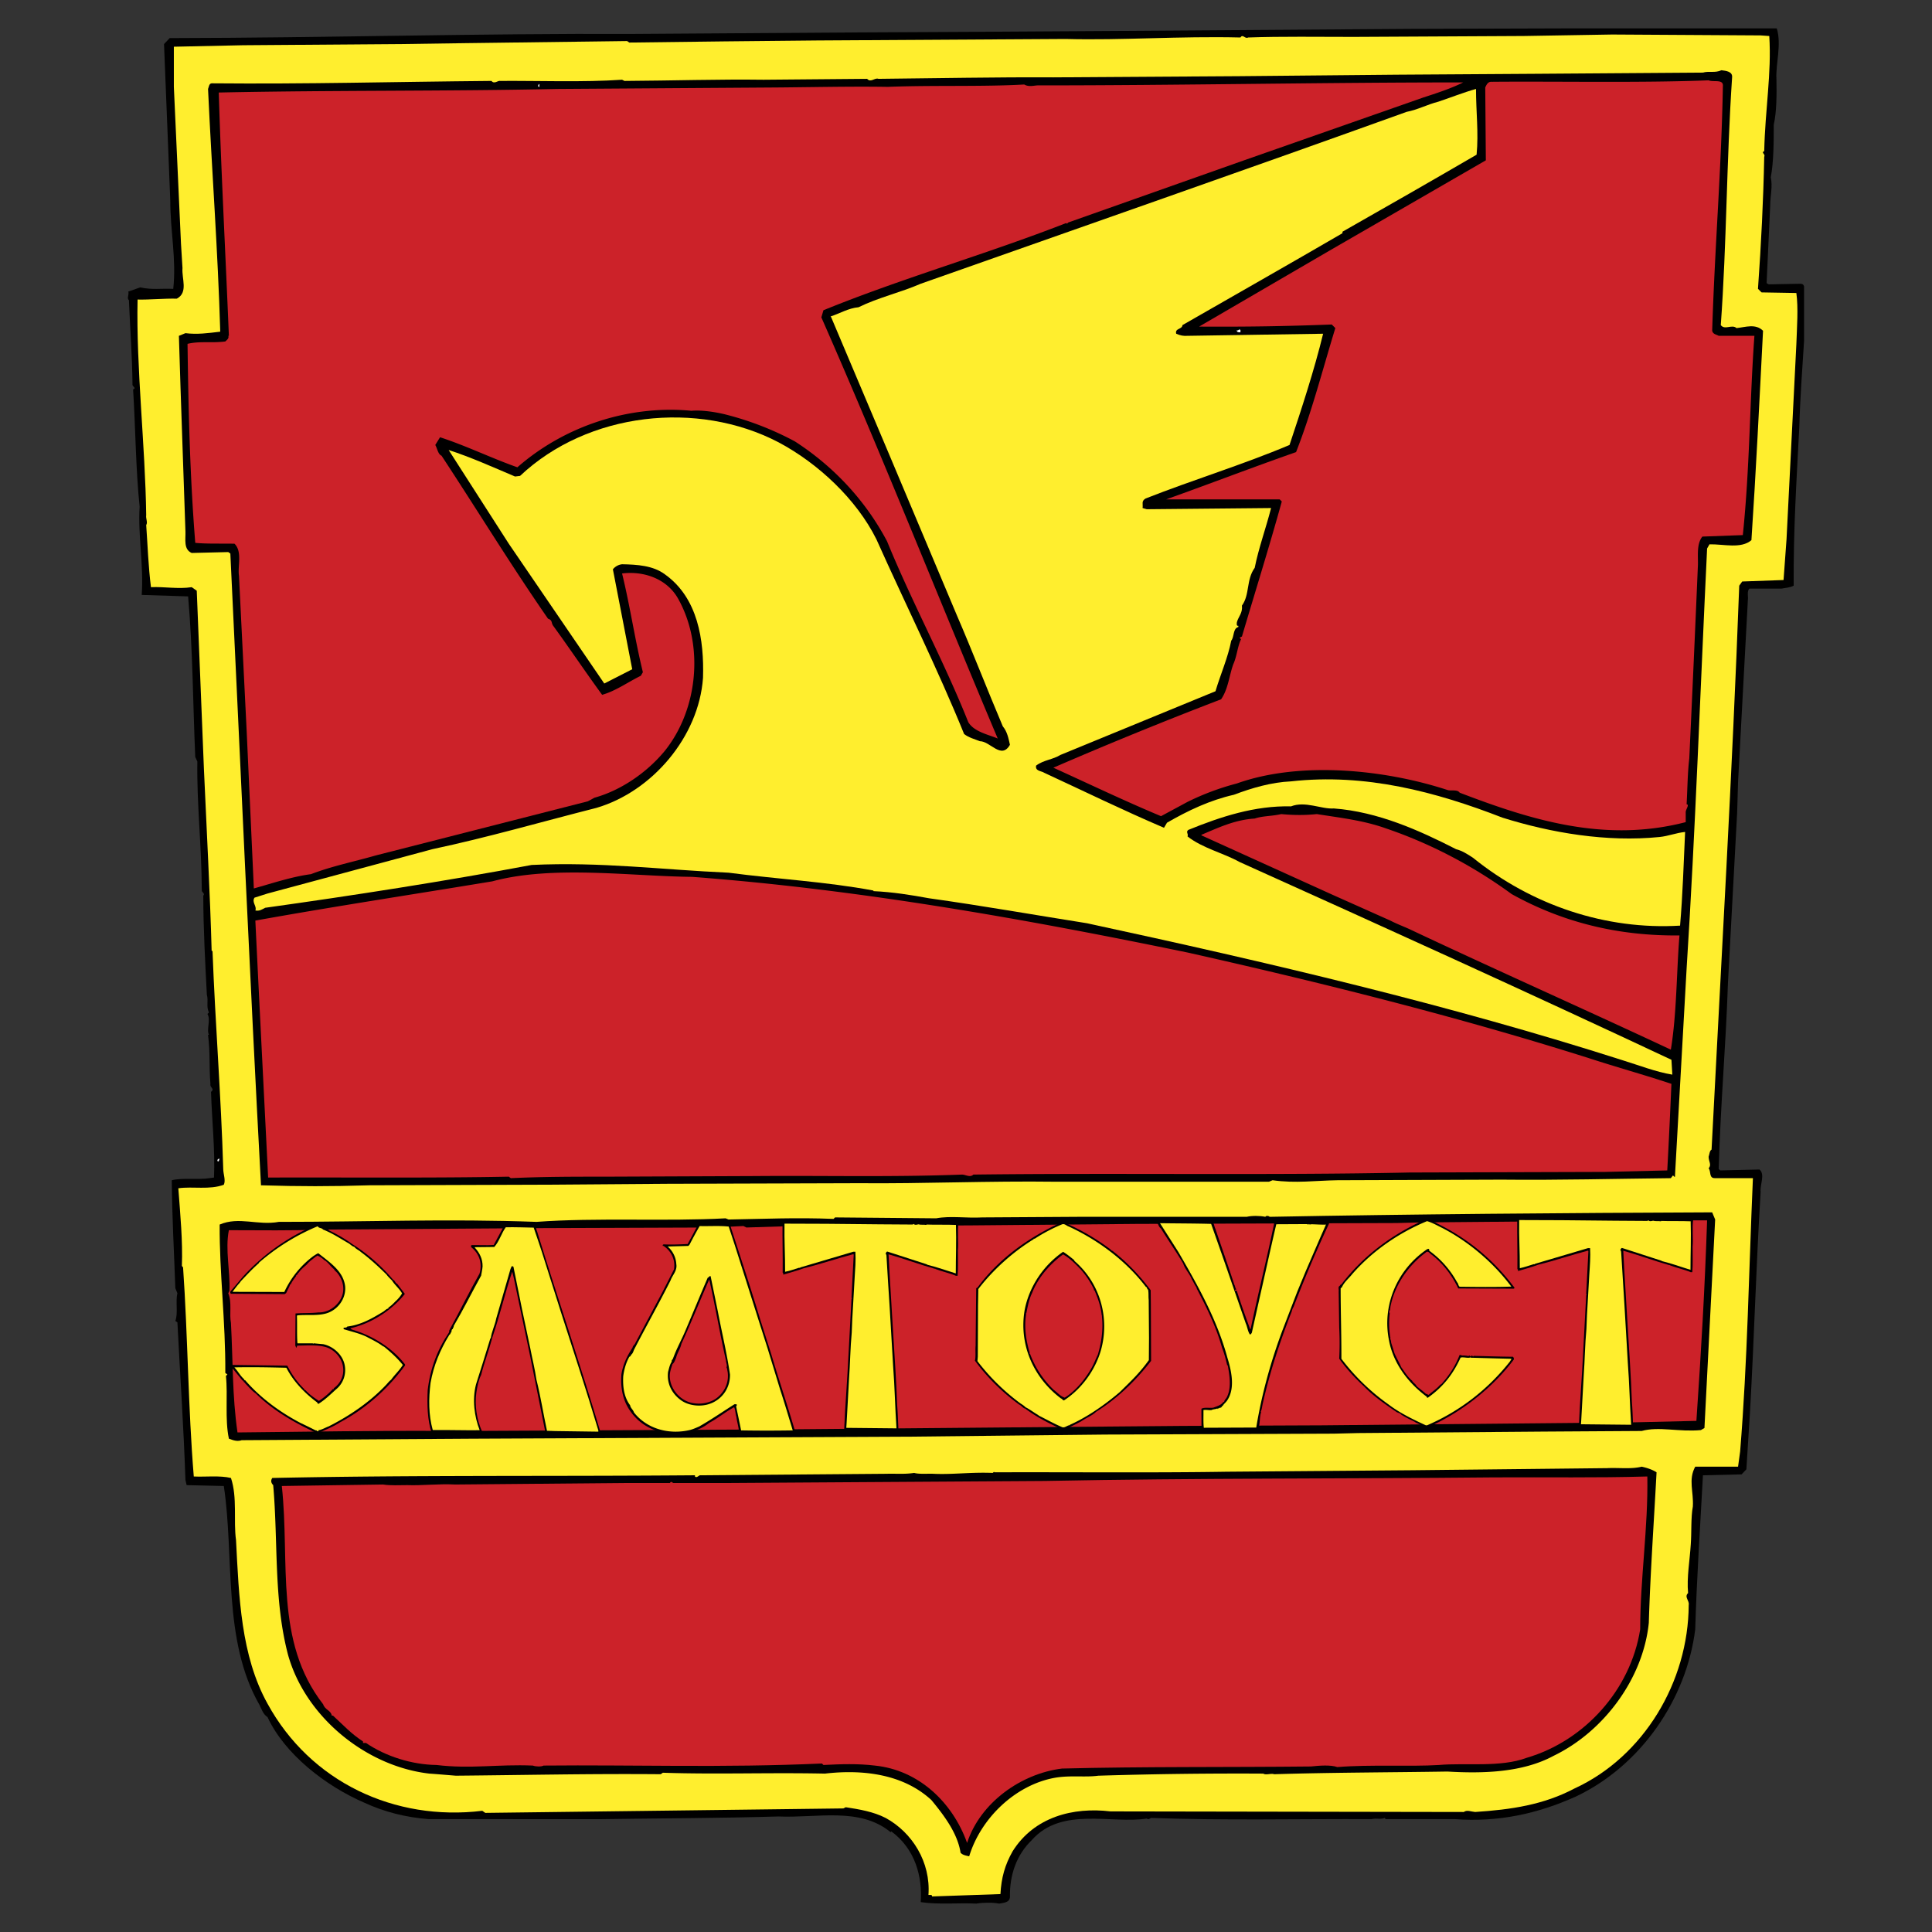 <?xml version="1.0" ?>
<svg xmlns="http://www.w3.org/2000/svg" viewBox="0 0 192.756 192.756">
	<rect x="0" y="0" width="192.756" height="192.756" fill="#333333" stroke="none"/>
	<g fill-rule="evenodd" clip-rule="evenodd">
		<path d="M177.268 2.834c.502 1.587-.121 3.579-.033 5.031.029 1.484.029 3.324-.268 4.57 0 1.602 0 3.739-.297 5.252.207.95-.059 1.839-.059 2.849l-.357 7.715.209.119 3.115-.06c.273-.014.365.106.414.259v5.434c-.18 2.858-.398 5.729-.475 8.611-.295 5.668-.592 10.208-.562 15.817-.387.208-.801.208-1.217.296h-3.205c-.268.267-.09.861-.148 1.127l-.979 18.162-.09 3.056-.92 17.034c-.207 6.291-.742 12.049-.92 18.518l.148.148 3.918-.09c.592.475.029 1.543.117 2.227-.475 7.834-.623 14.213-1.068 22.078l-.355 5.607-.475.504-3.857.09c-.268 4.926-.623 10.357-.771 15.371-.861 6.945-5.4 13.592-11.9 16.678-3.828 1.721-7.744 2.582-12.107 2.256h-6.914c.029-.059-.029-.09-.059-.119-.416.178-.832 0-1.307.119-7.418-.029-14.658.148-21.988-.119-.178.061-.268.207-.445.061-3.473.562-8.488-1.217-11.455 2.135-1.572 1.514-2.225 3.531-2.195 5.639 0 .652-.684.623-1.068.713-.623-.119-1.572-.119-2.285 0-1.781-.09-3.769.119-5.549-.148.178-2.582-.564-5.312-2.938-7.062l-.059.088c-3.116-2.551-7.33-1.395-11.188-1.572-5.935.178-11.87.178-17.657.268H42.776c-2.285-.178-4.421-.713-6.41-1.633-3.858-1.662-7.953-4.836-9.674-8.545-.415-.268-.564-.713-.801-1.217-3.709-6.441-2.493-14.779-3.561-21.842l-3.709-.088-.119-.506c-.178-5.281-.534-10.475-.801-15.727l-.208-.148c.297-.771 0-1.959.208-2.76l-.208-.506c-.119-3.5-.326-7.121-.356-10.771 1.098-.268 2.641-.029 3.769-.207l.445-.061c.119-2.76-.208-5.697-.297-8.545.416-.328-.148-.416-.059-.803-.148-1.809 0-2.967-.238-4.896h.089c-.267-.533.208-1.482-.148-2.076l.148-.148c-.297-.623-.03-1.127-.208-1.781-.148-2.848-.356-6.617-.356-9.881.208-.208-.148-.326-.148-.504-.029-4.748-.504-8.517-.445-12.879l-.208-.445c-.238-5.431-.238-10.594-.712-16.024l-4.629-.148c.208-2.968-.386-5.876-.208-8.813-.386-3.621-.415-7.953-.652-11.692.386-.148-.119-.296-.06-.504-.03-2.759-.237-5.519-.356-8.398-.238-.178.029-.534-.06-.86l1.187-.416c1.187.267 2.107.089 3.294.149.326-3.027-.297-5.668-.297-8.844-.208-5.015-.416-10.386-.623-15.579l.564-.598c16.025-.029 30.536-.475 46.353-.415l21.871-.148 11.751-.06 14.393-.089 29.555-.208 15.018-.046h21.398z"/>
		<path d="M176.521 3.593c.238 3.739-.416 7.33-.504 11.484-.357.148.148.297 0 .564-.09 4.422-.297 8.546-.623 13.176l.355.355 3.473.06c.207 1.484.059 3.413 0 5.134l-.98 19.437-.297 4.065-4.125.148-.297.416c-.682 18.547-1.809 37.687-2.76 56.263-.207.119-.207.475-.295.713 0 .475.326.801 0 1.156.266.297 0 1.01.652.98h3.768c-.414 9.465-.533 18.16-1.275 27.271l-.207 1.514h-4.273c-.713 1.305-.148 2.492-.238 3.975-.207 1.1-.117 2.611-.207 3.77-.09 1.543-.416 3.324-.268 4.867-.416.385.148.742.061 1.188-.031 7.654-4.482 15.133-11.396 18.309-3.086 1.633-6.32 2.107-9.91 2.344-.387-.029-.832-.236-1.129 0l-35.254-.059c-3.709-.445-7.596.533-9.762 3.977-.773 1.365-1.129 2.641-1.217 4.273l-6.826.236c.03-.088-.059-.178-.148-.148h-.209c.237-3.264-1.603-6.23-4.273-7.686-1.216-.623-2.611-.859-3.977-1.068l-.237.119c-12.077.148-23.829.297-35.729.445l-.297-.207c-8.754 1.066-17.152-2.879-21.425-10.684-2.67-4.809-2.848-10.654-3.145-16.322-.268-1.928.148-4.242-.505-6.201-1.127-.268-2.552-.09-3.709-.148-.564-6.855-.594-14.037-1.068-20.861l-.119-.148c.089-2.494-.149-5.016-.356-7.746 1.454-.207 3.116.18 4.541-.355.208-.445-.06-1.068-.06-1.572-.208-7.182-.801-14.6-1.068-21.723l-.089-.059c-.148-5.549-.504-12.107-.771-18.161l-.713-17.747-.504-.356c-1.335.208-2.73-.06-4.065 0-.267-2.107-.326-4.125-.475-6.202.178-.237-.06-.683 0-.979-.089-6.914-1.009-14.689-.861-21.514 1.187.03 2.641-.119 3.917-.089 1.158-.623.475-1.988.564-3.056l-.148-2.404-.713-15.67V4.661l6.914-.148 15.965-.119 6.173-.089 16.173-.208.208.148c6.172-.089 12.76-.148 18.754-.208l24.779-.148c5.727.148 11.277-.297 17.449-.149.236-.386.445.178.771 0 3.293-.118 7.033-.059 10.535-.059l16.973-.089 8.814-.148 14.807.089.861.06z" fill="#ffee2e"/>
		<path d="M172.812 7.717c-.564 8.428-.535 16.559-1.129 24.72.416.534 1.1-.119 1.574.296.889-.089 1.898-.475 2.641.267-.355 6.974-.713 14.214-1.158 20.892-1.039.89-2.76.385-4.184.415l-.238.416c-.682 14.066-1.156 27.983-2.047 41.961l-1.156 20.594v.119c-.09.059-.119-.09-.209-.119l-.207.268c-5.639.059-11.129.207-16.885.148l-16.381.059c-2.137.029-4.184.326-6.469 0l-.357.148H105.39c-6.914-.09-13.116.207-19.734.148l-19.081.059-12.196.09-17.508.059c-4.006.119-6.855.119-10.832 0-1.127-20.891-2.047-42.019-3.057-63.029l-.207-.148-3.65.089c-.831-.355-.594-1.365-.623-2.137-.237-7.21-.445-12.493-.653-19.525l.653-.268c1.157.148 2.255 0 3.472-.148-.237-8.102-.831-15.876-1.217-24.214.089-.208.089-.534.356-.564 9.704.087 17.805-.15 27.925-.239.267.356.652-.06.86 0 3.798-.03 8.22.148 12.167-.119l.237.119c4.896-.03 9.377-.178 13.888-.119l10.327-.089c.356.416.771-.148 1.128 0 5.905-.059 11.691-.178 17.449-.148L123.67 7.6l15.668-.148 13.83-.089 16.736-.119c.564-.178 1.217.06 1.84-.237.445.058 1.127.118 1.068.71z"/>
		<path d="M171.893 8.578c-.148 8.309-.801 15.876-1.068 24.422.088.356.385.356.652.505h3.561c-.475 6.499-.445 13.027-1.156 19.882l-4.037.148c-.594.742-.414 1.929-.443 2.849-.268 6.321-.564 12.938-.861 19.289-.178 1.483-.178 3.056-.268 4.57.326.03-.119.534-.088.831v.95c-8.102 2.107-15.492-.237-22.555-2.938-.236-.356-.92-.148-1.215-.267-6.262-2.048-14.689-2.908-21.01-.653a25.798 25.798 0 0 0-4.928 1.84l-2.641 1.424c-3.621-1.514-7.152-3.205-10.742-4.837a419.764 419.764 0 0 1 16.736-6.825c.713-1.039.801-2.345 1.217-3.502.357-.771.416-1.751.771-2.493l-.148-.148.238-.119c1.334-4.511 2.73-8.962 3.977-13.473l-.209-.208H116.34c4.334-1.543 8.637-3.205 12.969-4.718 1.572-4.006 2.641-8.22 3.918-12.375l-.357-.356c-4.719.178-8.516.237-13.234.208l12.938-7.538 15.668-9.051-.059-7.27c.148-.327.297-.593.652-.564 6.5-.06 14.957.119 21.635-.148.471.209 1.481-.147 1.423.565z" fill="#cc2229"/>
		<path d="M145.986 8.222c-1.246.623-2.73 1.098-4.006 1.513l-17.865 6.261-17.537 6.202-.119.119-.09-.06c-7.982 3.116-16.261 5.46-24.214 8.695l-.208.712c6.113 13.888 11.722 28.103 17.598 42.02-.891-.386-2.346-.653-2.938-1.632-2.434-6.113-5.609-11.929-8.102-18.042-2.166-4.095-5.341-7.478-9.199-9.971a30.39 30.39 0 0 0-6.974-2.7c-.979-.237-2.314-.445-3.353-.356-6.232-.593-12.642 1.514-17.36 5.639-2.611-.92-5.074-2.137-7.716-2.997l-.475.771c.208.356.267.92.623 1.068 3.591 5.46 6.885 10.861 10.624 16.262.504.178.267.415.563.771 1.722 2.374 3.146 4.511 4.837 6.825 1.365-.386 2.582-1.276 3.858-1.899l.208-.356c-.801-3.264-1.276-6.588-2.077-9.852 2.137-.267 4.451.504 5.579 2.493 2.611 4.629 2.018 11.039-1.306 15.193-1.781 2.167-4.362 3.947-7.033 4.689l-.652.356-21.159 5.401c-2.166.623-4.392 1.068-6.469 1.869-1.84.238-3.798.891-5.698 1.425l-.712-15.609-.771-15.58c-.149-.979.355-2.404-.445-3.205-1.306-.03-2.819.029-3.917-.089-.535-6.677-.683-13.265-.771-19.853 1.246-.296 2.374-.059 3.769-.237.148-.148.386-.297.297-.563h.059c-.327-8.013-.772-16.321-1.009-24.274 11.306-.237 22.731-.119 33.771-.356l21.87-.148c3.709-.03 7.567-.119 11.099-.06 4.392-.178 9.525 0 13.621-.237.504.297 1.068.059 1.484.089 13.975 0 28.337-.297 42.315-.297z" fill="#cc2229"/>
		<path d="M53.815 8.667c-.208 0-.119-.237 0-.297v.297z" fill="#fff"/>
		<path d="M147.262 8.875c0 2.285.268 4.362.059 6.558-4.332 2.522-8.99 5.193-13.383 7.686v.148c-5.252 3.057-10.594 6.083-15.965 9.17-.029.445-.771.296-.623.86.416.178.713.237 1.127.208 4.422-.06 9.111-.149 13.531-.208-.889 3.65-2.135 7.448-3.352 11.099-4.719 1.988-9.615 3.472-14.363 5.341-.445.268-.238.535-.297.95l.416.119 12.404-.119c-.506 1.988-1.246 4.006-1.633 5.964-.861 1.187-.475 2.671-1.275 3.769.088.742-.357 1.098-.504 1.662 0 .119-.061.267.059.356h.088v.119c-.562.148-.385.95-.711 1.365-.326 1.691-1.068 3.353-1.572 5.044l-15.461 6.351c-.771.475-1.691.505-2.434 1.068-.119.564.564.534.801.712 3.977 1.84 7.924 3.769 11.959 5.49l.297-.504c2.107-1.217 4.303-2.255 6.678-2.79 1.809-.683 3.738-1.247 5.697-1.335 7.418-.831 14.451 1.039 21.098 3.621 4.838 1.513 10.387 2.463 15.67 1.929.889-.089 1.66-.416 2.551-.504-.148 3.116-.236 6.261-.504 9.347-7.389.445-14.777-2.018-20.654-6.766-.533-.356-1.098-.712-1.691-.86-3.65-1.87-7.805-3.739-12.195-4.065-1.248.089-2.85-.771-4.273-.208-3.621-.089-7.033 1.039-10.238 2.344-.297.208.029.386-.09.653 1.514 1.188 3.531 1.632 5.193 2.552 14.363 6.469 28.607 12.938 43.088 19.734l.09 1.482c-1.633-.266-3.383-.949-4.926-1.424-17.242-5.52-35.314-9.763-53.475-13.68-5.252-.831-10.445-1.75-15.757-2.492-1.781-.327-3.621-.624-5.549-.712v-.06c-4.778-.89-9.496-1.127-14.452-1.78-6.707-.297-12.701-1.098-19.645-.772-8.695 1.632-17.894 3.057-26.589 4.273-.296.148-.563.356-.979.268.178-.416-.386-.802-.089-1.276l1.306-.416 16.44-4.421c5.46-1.157 11.01-2.76 16.381-4.125 5.549-1.632 10.208-7.092 10.624-12.968.119-3.769-.504-7.982-3.798-10.327-1.187-.89-2.79-.979-4.273-1.009-.356.03-.712.237-.92.504l1.929 9.971-2.789 1.424-9.526-13.947-5.998-9.348c2.137.683 4.452 1.722 6.618 2.641l.504-.059c6.766-6.38 17.716-7.567 25.788-3.354 3.917 2.077 7.775 5.668 9.763 9.674 2.908 6.499 6.143 12.998 8.754 19.437.475.356 1.04.505 1.573.712 1.039 0 2.137 1.87 2.998.356-.148-.653-.268-1.306-.713-1.84-1.572-3.709-3.027-7.479-4.629-11.188l-6.707-15.936-5.757-13.621c0-.06-.06-.089-.089-.148.92-.297 1.781-.831 2.79-.92 1.988-.979 4.154-1.454 6.202-2.344 16.233-5.728 32.495-11.396 48.489-17.152 1.098-.208 2.078-.742 3.145-1.009 1.246-.414 2.492-.918 3.768-1.274z" fill="#ffee2e"/>
		<path d="M123.76 32.941v.208c-.178.029-.416-.03-.355-.208.146.119.236-.208.355 0z" fill="#fff"/>
		<path d="M131.385 81.222c2.434.386 4.631.623 6.885 1.425 4.453 1.513 8.695 3.739 12.553 6.558 5.135 2.849 10.654 4.184 16.738 4.125-.297 3.651-.268 7.805-.861 11.395-8.486-3.977-17.508-7.982-25.936-11.958-.623-.297-1.365-.564-2.049-.92l-5.785-2.582-13.027-5.905-.061-.06c1.691-.712 3.354-1.513 5.342-1.632.742-.267 1.781-.237 2.641-.445 1.306.118 2.404.118 3.56-.001zM118.566 95.051c13.205 2.969 26.885 6.381 40.002 10.535 2.818.92 5.43 1.631 8.189 2.551a702.07 702.07 0 0 1-.414 8.637l-6.203.148-19.496.059c-13.889.297-29.17.029-43.533.207-.327.328-.772 0-1.128 0-7.122.268-13.65.09-20.594.148l-14.867.061c-3.324 0-6.321 0-9.555.148l-.208-.148c-7.33.148-16.618.059-24.007.088-.416-8.367-.86-17.004-1.276-25.638 7.923-1.425 15.757-2.612 23.65-3.917 6.024-1.632 13.799-.504 19.942-.445 16.915 1.275 33.534 4.272 49.498 7.566z" fill="#cc2229"/>
		<path d="M21.915 115.615c-.089.09-.03.326-.208.238-.059-.148.06-.267.208-.238z" fill="#fff"/>
		<path d="M170.824 120.957l.297.713c-.357 7.121-.713 13.709-1.068 20.801l-.357.209c-2.166.207-4.184-.387-5.904.088l-9.703.061-18.578.148-2.432.059-22.791.09c-6.766.059-12.553.148-19.229.207l-44.067.207-22.879.148c-.416.148-.801.031-1.276-.148-.416-1.957-.089-4.303-.297-6.26l.148-.15-.208-.146c.029-5.193-.594-9.973-.564-14.809 1.929-.83 3.798.119 5.905-.268 8.843 0 16.915-.326 25.699 0 5.994-.445 12.968-.029 18.873-.355l.297.119c3.65-.061 6.736-.209 10.475-.061l.148-.148 10.09.09c1.454-.268 2.938 0 4.629-.09l9.496-.059h16.855c.504-.119 1.305-.119 1.869 0 .029-.119.326-.119.416 0 14.154-.268 29.467-.387 44.156-.446z"/>
		<path d="M170.318 121.758c-.236 6.975-.592 13.027-1.068 20.002l-6.26.148-31.041.297-13.977.059-17.211.148c-7.568.059-15.965.148-23.799.207-.327-.178-.505.029-.772 0l-29.853.148c-.475-.207-1.039.09-1.632 0-6.884-.059-14.362.09-21.01.148-.534-3.68-.445-7.092-.653-10.92-.178-.949.119-2.018-.267-2.967l.118-.238c.089-1.959-.445-4.096-.059-6.053 3.709 0 5.757.059 9.258-.061l22.286-.148 16.677-.059 3.116-.148.297.148 4.688-.148 17.538-.061 16.648-.148 25.994-.088 2.227-.059 16.588-.148c3.859-.118 8.132-.059 12.167-.059z" fill="#cc2229"/>
		<path d="M165.275 146.893c-.268 5.016-.623 10.061-.773 15.016-.562 5.578-4.51 10.861-9.494 13.266-3.117 1.691-7.123 1.779-10.594 1.572-5.609.09-11.516.09-17.301.268-.238-.119-.832.117-1.068-.061a446.279 446.279 0 0 0-16.471.209c-1.305.178-2.818-.061-4.332.207-3.947.713-7.389 4.035-8.546 7.834-.445-.09-.653-.148-.86-.355-.297-1.93-1.632-3.709-2.908-5.254-2.79-2.58-6.796-3.086-10.624-2.641-5.431-.117-10.979.09-16.173-.088l-.208.148c-7.3-.061-13.532.088-20.446.148-.772-.061-1.751-.148-2.641-.209-6.262-.711-12.345-5.607-14.096-11.84-1.454-5.52-.979-11.217-1.484-16.943-.208-.209-.267-.445-.089-.713 14.185-.297 27.598-.148 42.168-.268v.119c.178.178.356-.09.505-.119l18.576-.148c1.039-.029 1.84.059 2.79-.088.504.146 1.365.059 1.929.088 1.899.09 3.739-.178 5.906-.088l.146-.119v.059c7.123-.029 15.877.061 23.207-.059l18.518-.148 19.436-.209c1.158-.059 2.375.119 3.443-.146.533.116 1.068.294 1.484.562z"/>
		<path d="M164.355 147.309c.088 5.133-.713 10.178-.713 15.252-.949 6.025-5.549 11.129-11.336 12.82-2.611.979-6.113.475-8.754.713-2.879.178-6.826-.061-10.119.207-.713-.238-1.781-.148-2.641-.059-8.25.088-16.738 0-24.838.207-4.096.504-8.162 3.412-9.467 7.418-1.454-4.064-4.836-7.27-9.199-7.715-1.721-.207-3.353-.148-5.133-.059l-.149-.148c-9.971.445-18.695.117-27.775.207-.208.119-.742.119-1.068 0-3.501-.148-6.202.355-9.614-.059-2.463-.031-5.075-.861-7.033-2.197h-.297v-.148c-1.217-.801-1.869-1.543-2.997-2.58h-.119c-.089-.535-.683-.564-.861-1.129-4.896-6.291-3.294-14.125-4.125-21.781l10.09-.148c.771.119 1.632.061 2.434.061 1.395.059 3.146-.148 4.777-.061l16.588-.148h4.837c.119-.236.208-.029.356 0h4.985l32.048-.207c15.342-.297 30.002-.209 44.811-.357 5.549-.031 10.148.059 15.312-.089z" fill="#cc2229"/>
		<path fill="#fff" d="M68.416 181.02l.148.207-.148-.207z"/>
		<path d="M24.24 127.373a20.743 20.743 0 0 1 7.534-5.26c.023.051.106.088.076.16.312.166.646.289.964.449l-.016.021c.827.398 1.639.857 2.367 1.393 1.464.908 2.93 2.213 4.06 3.549.197.078.205.334.402.398l.744.979v.066c-1.329 1.631-3.324 2.916-5.411 3.395.099.152.319.168.494.232 1.89.609 3.771 1.82 4.955 3.373v.109c-1.707 2.328-3.923 4.301-6.465 5.658-.66.436-1.411.725-2.132 1.059-.272.051-.554-.137-.782-.246-1.957-.936-3.953-2.133-5.5-3.672-.373-.246-.721-.666-1.093-1.043.009-.008.023-.016.017-.037-.046 0-.084-.021-.122-.064l.016-.059c-.129.051-.008-.115-.145-.086l-1.146-1.395c-.038-.123.045-.182.159-.174l5.449.072c.433.857.971 1.646 1.707 2.352-.038.094.069.08.114.102.402.449.858.74 1.328 1.066a7.231 7.231 0 0 0 1.381-1.168c.045-.059.113.051.129-.051l-.038-.037c.698-.486 1.077-1.32.933-2.162-.128-.863-.804-1.654-1.677-1.943-.874-.262-1.989-.16-2.876-.16-.068.059-.023.16-.113.211l-.092-.225.023-3.191c.751-.061 1.525-.016 2.291-.104.987.023 1.89-.637 2.277-1.465.394-.834.167-1.756-.38-2.453-.099-.137-.281-.23-.349-.398-.342-.268-.607-.717-.979-.906a2.266 2.266 0 0 0-.676-.449c-.068.029-.022.094-.113.064-.281.246-.683.494-.925.807-.281.254-.623.521-.835.848-.031.008-.061-.037-.077 0 .084.064-.076.152-.105.225h-.061v.088c-.197.275-.41.537-.546.842h-.054c-.083.262-.28.594-.402.869l-.159.104-5.358-.037c-.061-.072-.099-.195 0-.277l1.207-1.429z"/>
		<path d="M23.799 128.121l-.014-.016c.068-.008.189-.217.272-.311.585-.611 1.108-1.191 1.784-1.779l-.023-.021a21.51 21.51 0 0 1 5.888-3.656c.062.217.388.139.524.334.902.355 1.608.828 2.458 1.32.228.102.417.355.66.406.167.225.455.326.668.523.925.688 1.736 1.443 2.549 2.24.137.203.372.422.546.596.273.449.729.805 1.001 1.283-.144.275-.433.602-.667.807-.22.225-.433.449-.713.623l.038.072c-.243.029-.41.275-.6.363-1.085.66-2.2 1.291-3.521 1.443-.076.145-.258.094-.365.123v.139c.767.238 1.563.412 2.276.754.569.305 1.153.572 1.677.973h.053c.698.572 1.344 1.152 1.897 1.842-.333.551-.782.943-1.168 1.48-.19.137-.343.348-.509.521-1.631 1.719-3.612 3.062-5.714 4.129-.327.115-.652.332-1.024.385-.022.014.023.078-.015.1-.113.037-.137-.115-.272-.086-.501-.262-1.047-.521-1.548-.762-2.026-1.074-3.953-2.48-5.486-4.252-.031.023-.069.023-.092-.014l.039-.037c-.433-.369-.638-.826-1.017-1.219 1.798-.035 3.338-.006 5.19.037.697 1.363 1.812 2.525 3.073 3.461.022.057.098.203.181.109.593-.371 1.162-.916 1.663-1.379.789-.625 1.093-1.59.888-2.525-.213-.973-1.124-1.807-2.125-2.016l-.949-.088c-.031.066-.076.008-.114 0h-1.51c-.068-.812-.016-1.916-.054-2.75l.054-.037c1.039-.107 2.261.104 3.187-.311 1.048-.471 1.669-1.545 1.57-2.582-.167-1.502-1.502-2.373-2.678-3.309-.197.08-.341.195-.509.297a9.362 9.362 0 0 0-2.882 3.57l-5.168-.016c.207-.264.366-.504.601-.764z" fill="#ffee2e"/>
		<path d="M44.8 132.928l.031-.211c1.032-1.871 1.95-3.777 3.004-5.635.319-.986 0-1.996-.82-2.648-.03-.043-.007-.109-.015-.16l.053-.051c.736-.014 1.495.037 2.208-.014l1.032-1.916.166-.059c1.017.023 2.026.037 3.043.059.068.029.022.102.038.152-.128.145.068.371.091.559 2.057 6.668 4.311 13.254 6.299 19.951.015.035-.054.107-.107.107l-5.356-.086c-.106-.139-.083-.291-.128-.436l-1.434-7.176-1.367-6.527c-.129-.625-.25-1.291-.424-1.916h-.031c-.706 2.119-1.221 4.346-1.95 6.479-.327 1.254-.805 2.496-1.131 3.779-.265.529-.372 1.125-.471 1.719-.189 1.32.03 2.734.577 3.955-.016.049-.03.123-.106.123l-.053-.051-4.424-.037c-.167 0-.318-.021-.455.088-.433-1.307-.463-2.816-.401-4.266.242-2.124.956-4.04 2.131-5.782z"/>
		<path d="M44.831 133.176c.135-.064.113-.232.243-.334-.015-.008-.022-.021-.038-.016.007-.1.038-.08.053-.174l.052-.072-.015.014c.008.016.015.021.038.021.054-.027.007-.049 0-.086.007.008.015.021.03.016v-.123c.024.014.031.041.061.035l.016-.174c.964-1.646 1.79-3.314 2.731-5.014.053-.312.121-.602.144-.922.016-.738-.303-1.369-.781-1.877l.053-.059v.021l1.897-.021c.517-.588.698-1.35 1.146-1.967.987-.016 1.859.021 2.785.037.364 1.08.744 2.16 1.078 3.256l1.6 5.051c1.26 3.953 2.595 7.957 3.771 11.926v.123l-4.318-.059-.804-.029c-.372-1.711-.623-3.387-1.054-5.105-.152-1.045-.411-2.068-.615-3.135l-.806-3.809c-.128-.66-.28-1.355-.401-1.988l-.471-2.328c-.054-.043-.122-.08-.182-.037l-.114.262-1.419 4.926c-.129.682-.463 1.307-.546 1.988.045-.021-.092.021-.068.088-.449 1.508-.934 3.002-1.405 4.504-.395 1.516-.167 3.229.365 4.578-1.457.021-3.134-.037-4.682-.016-.425-1.537-.417-3.111-.22-4.701.305-1.747.965-3.314 1.876-4.8z" fill="#ffee2e"/>
		<path d="M67.375 143.053c-1.813-.012-3.498-.793-4.52-2.309-.729-1.037-.957-2.328-.858-3.619.16-.986.555-1.828 1.108-2.662.03-.211.228-.305.295-.494l2.732-5.135 1.108-2.178c.167-.943-.251-1.828-1.04-2.35h-.068c-.046-.117.053-.166.159-.152.819.035 1.51 0 2.314-.037.326-.58.667-1.227.986-1.842-.038-.102.022-.109.106-.176.994-.041 1.896.074 2.914.029.075-.029.098-.102.182-.064 1.017 3.156 2.057 6.275 3.02 9.469l1.13 3.553c.774 2.605 1.625 5.115 2.391 7.748.022.094-.114.102-.152.123l-5.463-.035c.007-.516-.19-1.037-.251-1.568-.099-.311-.091-.66-.22-.957-.873.465-1.609 1.096-2.496 1.566a4.313 4.313 0 0 1-1.677.836l-.16.035.016.016c-.105.064-.19.014-.288.086-.425.08-.85.119-1.268.117zm2.216-3.018c.745.027 1.517-.189 2.057-.668.721-.631 1.093-1.531.948-2.504-.037-.145-.037-.305-.112-.436.098-.238-.055-.457-.055-.695-.606-2.654-1.054-5.354-1.653-8.031h-.039c-.933 2.125-1.784 4.273-2.754 6.377-.098.486-.41.893-.523 1.371-.106.225-.16.479-.364.645-.151.459-.327.916-.258 1.43.099 1.059.941 2.096 2.027 2.402.232.062.478.099.726.109z"/>
		<path d="M67.243 142.836c-1.564-.045-3.027-.693-3.994-1.916-.068-.262-.349-.443-.379-.713-.615-.811-.743-1.863-.69-2.895.091-.688.273-1.348.614-1.951.121-.027.136-.129.182-.203.197-.152.22-.398.333-.594 1.185-2.293 2.467-4.57 3.604-6.842.182-.516.676-.949.562-1.604-.038-.682-.349-1.291-.857-1.754.698-.023 1.373-.037 2.064-.059l.121-.139a42.71 42.71 0 0 1 1.002-1.842c1.016.029 1.896-.051 2.898.051l.599 1.828 2.33 7.35.948 2.973 1.237 4.055c.448 1.371.857 2.758 1.275 4.129-1.708.029-3.446.029-5.153 0-.159-.82-.326-1.566-.493-2.387.022-.064.121-.152.022-.225-.022.006-.022.035-.022.051h-.03l.052-.051h-.182c-1.184.748-2.345 1.551-3.536 2.227-.274.115-.607.27-.925.348a6.199 6.199 0 0 1-1.582.163zm2.669-2.606a3.097 3.097 0 0 0 1.228-.305c1.123-.553 1.708-1.633 1.692-2.787-.318-2.162-.805-4.156-1.207-6.268l-.727-3.547c-.13-.043-.167.131-.288.152-.745 1.727-1.45 3.459-2.186 5.186-.395.959-.917 1.873-1.276 2.875-.03.1-.181.174-.128.318-.205.305-.265.66-.365 1.008-.151 1.111.35 2.148 1.237 2.801.537.413 1.292.603 2.02.567z" fill="#ffee2e"/>
		<path d="M78.072 121.912l.129-.053c1.548.045 3.339.045 4.804.066l7.633.072c.083.064.219.016.326.037-.022.014-.022.043-.038.064.038.037.068-.051.113-.051l-.023-.014c.1.094.183-.045.297-.021.333.041.661.021 1.002 0 .129.086.318-.016.493.021 0 .014-.008.043.015.051.054-.096.228.027.311-.037l.091-.051c.721-.021 1.321.037 2.004.016.044-.059.211.049.182-.088.061 0 .045-.072.068-.088 0 .029.037.051.061.074.038 0-.038-.016-.038.014.038.088.121.029.129.072-.129.871.015 1.951-.061 2.734-.007.85.038 1.748-.03 2.555h-.167c-.652-.275-1.38-.422-2.041-.676-.015-.014-.023-.043-.053-.035l-.015.014c-1.525-.428-3.05-1.008-4.613-1.443.046 1.139.137 2.488.205 3.641l.25 4.158c.145 2.445.311 4.658.402 7.211.068.834.091 1.639.128 2.523l-.037.037h-1.343l-3.977-.051-.053-.088.091-1.812.235-3.707.076-1.393.327-6.08c.09-.051-.023-.086 0-.152l.22-4.25-.038-.053c-1.686.443-3.279.994-4.956 1.408-.661.246-1.344.428-2.019.631l-.038-.035c.083-.029 0-.088 0-.123l-.038-.037c.025-1.573-.035-3.364-.014-5.061z"/>
		<path d="M82.549 122.1l5.267.051 3.225.021c.023.008.129-.051.106-.072.121.152.318.088.478.051.235.072.532.016.782.059l.039-.037c.939.037 1.896-.006 2.928.037.053 1.697-.015 3.162-.015 4.838-.934-.283-1.852-.623-2.808-.855l-.128-.066-3.877-1.254c-.122-.021-.106.123-.182.152.007.086.06.131.076.211.106 1.791.212 3.539.326 5.244l.342 5.832c.16 2.047.197 4.18.333 6.195-1.653-.014-3.406-.035-5.008-.051l.031-.436.242-4.389c.114-1.574.122-3.076.273-4.686l.053-1.32.236-4.129c.052-.797.128-1.77.075-2.611h-.204l-5.297 1.568-.022.051.022-.016h-.13c-.462.139-.902.305-1.38.398.007-1.725-.091-3.023-.061-4.801l4.278.015z" fill="#ffee2e"/>
		<path d="M106.08 142.662c-.125.008-.17-.117-.289-.135-1.215-.553-2.43-1.184-3.498-1.988-.25-.051-.379-.305-.6-.398-1.678-1.213-3.248-2.766-4.424-4.389.105-.414.023-.994.068-1.48l.037-3.693.023-2.053.145-.088c2.086-2.842 5.068-4.969 8.264-6.441.068-.131.158-.123.271-.064a22.264 22.264 0 0 1 4.758 2.75c.031.107.191.094.25.188 1.412 1.111 2.641 2.41 3.719 3.852l.016 1.445.023 5.172v.436c-1.496 1.943-3.369 3.764-5.486 5.078-.418.406-.994.602-1.473.943-.539.297-1.154.588-1.746.854-.021.007-.04.009-.058.011zm.15-3.219c1.16-.725 2.102-1.93 2.732-3.061.211-.393.363-.807.561-1.205.357-1.16.562-2.502.418-3.795-.029-.051.068-.094-.016-.121-.098-.9-.35-1.635-.689-2.439-.008-.094-.145-.08-.092-.188a8.733 8.733 0 0 0-1.312-1.975c-.531-.551-1.078-1.117-1.768-1.508l-.35.262c-1.244 1.021-2.201 2.205-2.746 3.598-.312.631-.441 1.385-.586 2.074-.219 1.291-.021 2.605.326 3.795.076.064-.066.15.062.195a9.508 9.508 0 0 0 2.367 3.598c.365.263.67.647 1.093.77zm-3.884-8.341c.016-.008.023-.023.037-.016-.021-.008-.014-.035-.014-.051h-.037l.014.067z"/>
		<path d="M106.074 142.408a.362.362 0 0 1-.1-.02c-.814-.342-1.58-.783-2.369-1.168l.016-.021c-.447-.246-.844-.574-1.305-.799-.123-.137-.312-.26-.479-.363a21.389 21.389 0 0 1-4.318-4.236l.037-.449.023-5.1.029-1.641c1.459-1.914 3.461-3.713 5.525-4.975v-.053h.107a16.677 16.677 0 0 1 2.715-1.428c.273-.096.441.145.668.211 2.961 1.363 5.752 3.459 7.709 6.035.137.016.084.232.213.262.068.369.023.674.061 1.029l.031 3.793-.016 2.213c-.926 1.291-1.746 2.055-2.898 3.186-1.488 1.27-3.232 2.488-4.984 3.271v.037c-.245.007-.432.224-.665.216zm.08-2.689c1.791-1.16 3.119-3.047 3.682-4.99.902-3.199-.055-6.689-2.627-8.916l-.053-.109c-.357-.289-.721-.588-1.092-.812-1.988 1.371-3.377 3.49-3.824 5.76-.6 3.344.766 6.725 3.604 8.865.136.042.181.194.31.202z" fill="#ffee2e"/>
		<path d="M115.758 121.867c1.676.016 3.535-.029 5.166.037.229.131.205.457.328.674.637 1.887 1.289 3.723 1.896 5.594.082.131.061.225.143.377l-.014.021c.008.021.037.016.053.016v.107c-.031-.064-.076-.014-.105 0-.062.182.197-.014.197.176.4 1.24.85 2.51 1.312 3.756l.053-.072c.721-3.459 1.607-6.971 2.33-10.461-.039-.072-.023-.209.09-.188l3.082.064c-.023 0-.047 0-.055.021v.016l.121-.016-.014.016.037.037c.016-.023.055-.045.055-.074l-.016-.014c.006.008.016.021.031.014l.021-.014c.016 0 .037-.016-.021.014.059-.035.111.152.18.037-.029-.051-.082.037-.068-.051h.639c.021.137.197.059.25.102l-.031-.102c.389.043.781-.021 1.146.051.008.029.014.051.037.072a127.235 127.235 0 0 0-3.551 8.336c-.145.195-.15.434-.258.645-1.123 2.902-2.117 5.891-2.807 8.98-.068.291-.076.539-.197.807l.037.035c-.182.566-.092 1.189-.297 1.721l-.119.086-3.811-.014-1.602-.021c-.045-.029-.09-.037-.127-.088.014-.66-.01-1.326 0-2.016.324-.168.803-.045 1.182-.104.365-.145.783-.238 1.018-.594a.16.16 0 0 0 .076.037c-.039-.182.205-.342.273-.523.463-.936.25-2.197.074-3.135l-.059-.035c-.152-.639-.273-1.117-.51-1.727-.545-1.959-1.426-3.793-2.367-5.6-.061-.146-.174-.283-.182-.422-.182-.246-.311-.566-.471-.82-.213-.543-.676-1-.857-1.566-.697-1.176-1.486-2.299-2.223-3.496-.213-.145-.236-.393-.381-.574.035-.208.208-.012.316-.122z"/>
		<path d="M120.834 122.107a752.001 752.001 0 0 1 2.277 6.529l1.184 3.416c.158.348.189.762.402 1.082.111.021.15-.109.197-.16l.84-3.758c.547-2.395 1.049-4.723 1.602-7.072l3.098-.016c-.01.037.043.037.074.037.045.006.076-.021.092-.059.021.094.168.051.234.037.555.014.91.049 1.457.035l-.568 1.291-1.457 3.373-.836 2.025-1.441 3.756c-1.184 3.15-2.094 6.406-2.654 9.803l-5.229.021c-.068-.596-.023-1.154-.039-1.764.312-.051.486.029.805 0 .182-.102.418-.072.6-.174.008.029-.037.051 0 .072.053-.094.244-.072.258-.16.115.109.168-.15.273-.174.1-.188.342-.355.455-.559.789-1.197.395-2.951 0-4.229-1.023-3.771-2.943-7.203-4.916-10.584l-1.807-2.836c1.617.023 3.482.023 5.099.068z" fill="#ffee2e"/>
		<path d="M133.688 128.275c.014-.088.074-.102.145-.137 2.215-2.91 5.242-5.129 8.543-6.529.129-.045.137.086.234.115l.016-.014c3.416 1.529 6.215 3.742 8.469 6.752.029.088-.084.125-.16.109l-5.447-.021c-.584-1.254-1.518-2.502-2.656-3.373-.158-.086-.363-.457-.584-.211-1.775 1.314-3.148 3.322-3.537 5.484-.006.008-.021.016-.014.037.09.029-.023.072 0 .115-.008-.006-.023-.021-.039-.014l-.014.014c.121.023-.008.152.029.211.023-.008-.029-.102-.09-.064.023.064.029.137.074.203-.021.006-.061-.008-.074.02-.01.059.082.023.074.037a8.17 8.17 0 0 0 .076 2.539c-.023 0-.045-.006-.061.016.1.072.113.275.129.42.115.326.221.703.326 1.031.205.471.479.936.676 1.393.342.463.631.971 1.076 1.334.115.232.357.32.457.559.303.254.668.508.947.783.092-.072.191.168.305.037.387-.334.773-.58 1.092-.957l.129-.074c.773-.861 1.396-1.812 1.807-2.887.076-.035.166-.006.236.035.219-.006.439.01.635.053.055-.008.1-.053.168-.037.039.189.113-.064.25.021l.076.066.039-.066c1.191.029 2.662.08 3.914.088.084.057.137.182.092.289-2.104 2.814-5.244 5.281-8.527 6.725-.039-.049-.092.031-.123-.021l-.021.059c-.404-.109-.775-.369-1.133-.494-.021-.072-.074-.072-.145-.086v-.029a9.863 9.863 0 0 1-1.273-.668c-.105-.166-.318-.158-.492-.275-1.125-.768-2.33-1.604-3.219-2.539-.926-.848-1.797-1.807-2.48-2.771a30.161 30.161 0 0 0 0-3.096l-.053-3.605c.036-.213-.109-.467.128-.577z"/>
		<path d="M133.885 128.428c.211-.502.689-.877 1.023-1.305 2.057-2.352 4.668-4.129 7.467-5.289.531.145 1.047.457 1.549.695 2.646 1.371 5.129 3.504 6.857 5.834-1.623.057-3.58.035-5.15.014-.152-.102-.121-.32-.252-.436a9.488 9.488 0 0 0-2.77-3.148c-.053-.072.031-.137-.074-.195l-.129.021c-3.035 2.039-4.531 5.629-3.824 9.119.424 2.277 1.889 4.221 3.756 5.607 0 .051.053.152.143.088 1.549-1.096 2.527-2.408 3.24-3.982.297-.088.729.086.986-.023.084.066.229.023.312.037 1.252.037 2.557.072 3.762.102.008.094-.105.195-.143.283-2.209 2.785-4.994 4.947-8.264 6.354h-.113c-1.297-.594-2.633-1.246-3.734-2.088a21.499 21.499 0 0 1-4.695-4.549c.006-2.395-.076-4.723-.076-7.029l.129-.11z" fill="#ffee2e"/>
		<path d="M151.375 121.553l.129-.051c1.549.043 3.338.043 4.805.064l7.633.072c.082.066.219.016.326.037-.023.016-.023.043-.039.064.039.037.068-.049.113-.049l-.021-.016c.1.094.182-.043.295-.021.334.043.66.021 1.002 0 .129.086.318-.016.494.021 0 .016-.008.043.014.051.055-.094.229.029.312-.035l.09-.053c.721-.021 1.32.037 2.004.016.045-.059.213.051.182-.088.061 0 .047-.072.068-.086 0 .027.037.051.061.072.039 0-.037-.014-.037.014.037.088.121.029.129.072-.129.871.016 1.953-.061 2.734-.008.85.037 1.75-.031 2.555h-.166c-.654-.275-1.383-.422-2.041-.676-.016-.014-.023-.041-.055-.035l-.014.014c-1.525-.428-3.051-1.008-4.613-1.443.045 1.141.137 2.488.205 3.643l.25 4.156c.145 2.445.311 4.658.402 7.213.068.832.09 1.639.127 2.523l-.037.035h-1.344l-3.975-.051-.053-.086.09-1.814.236-3.707.076-1.393.324-6.08c.092-.051-.021-.086 0-.15l.221-4.252-.037-.051c-1.686.441-3.277.994-4.955 1.406-.66.248-1.344.428-2.02.631l-.037-.035c.084-.029 0-.086 0-.123l-.037-.037c.022-1.573-.038-3.364-.015-5.061z"/>
		<path d="M155.852 121.74l5.266.051 3.225.021c.023.008.131-.049.107-.072.121.152.318.088.477.051.236.074.531.016.783.059l.037-.037c.941.037 1.896-.006 2.93.037.053 1.697-.016 3.164-.016 4.84-.934-.283-1.852-.625-2.809-.857l-.129-.064-3.877-1.256c-.121-.021-.105.123-.182.152.008.088.061.131.076.211.105 1.791.213 3.541.326 5.244l.342 5.834c.158 2.045.197 4.178.332 6.195-1.652-.016-3.406-.037-5.006-.051l.029-.436.244-4.389c.113-1.574.121-3.076.271-4.688l.053-1.32.236-4.127c.053-.799.129-1.771.076-2.613h-.205l-5.297 1.568-.021.051.021-.016h-.129c-.463.139-.904.305-1.381.4.008-1.727-.092-3.025-.061-4.803l4.282.015z" fill="#ffee2e"/>
	</g>
</svg>